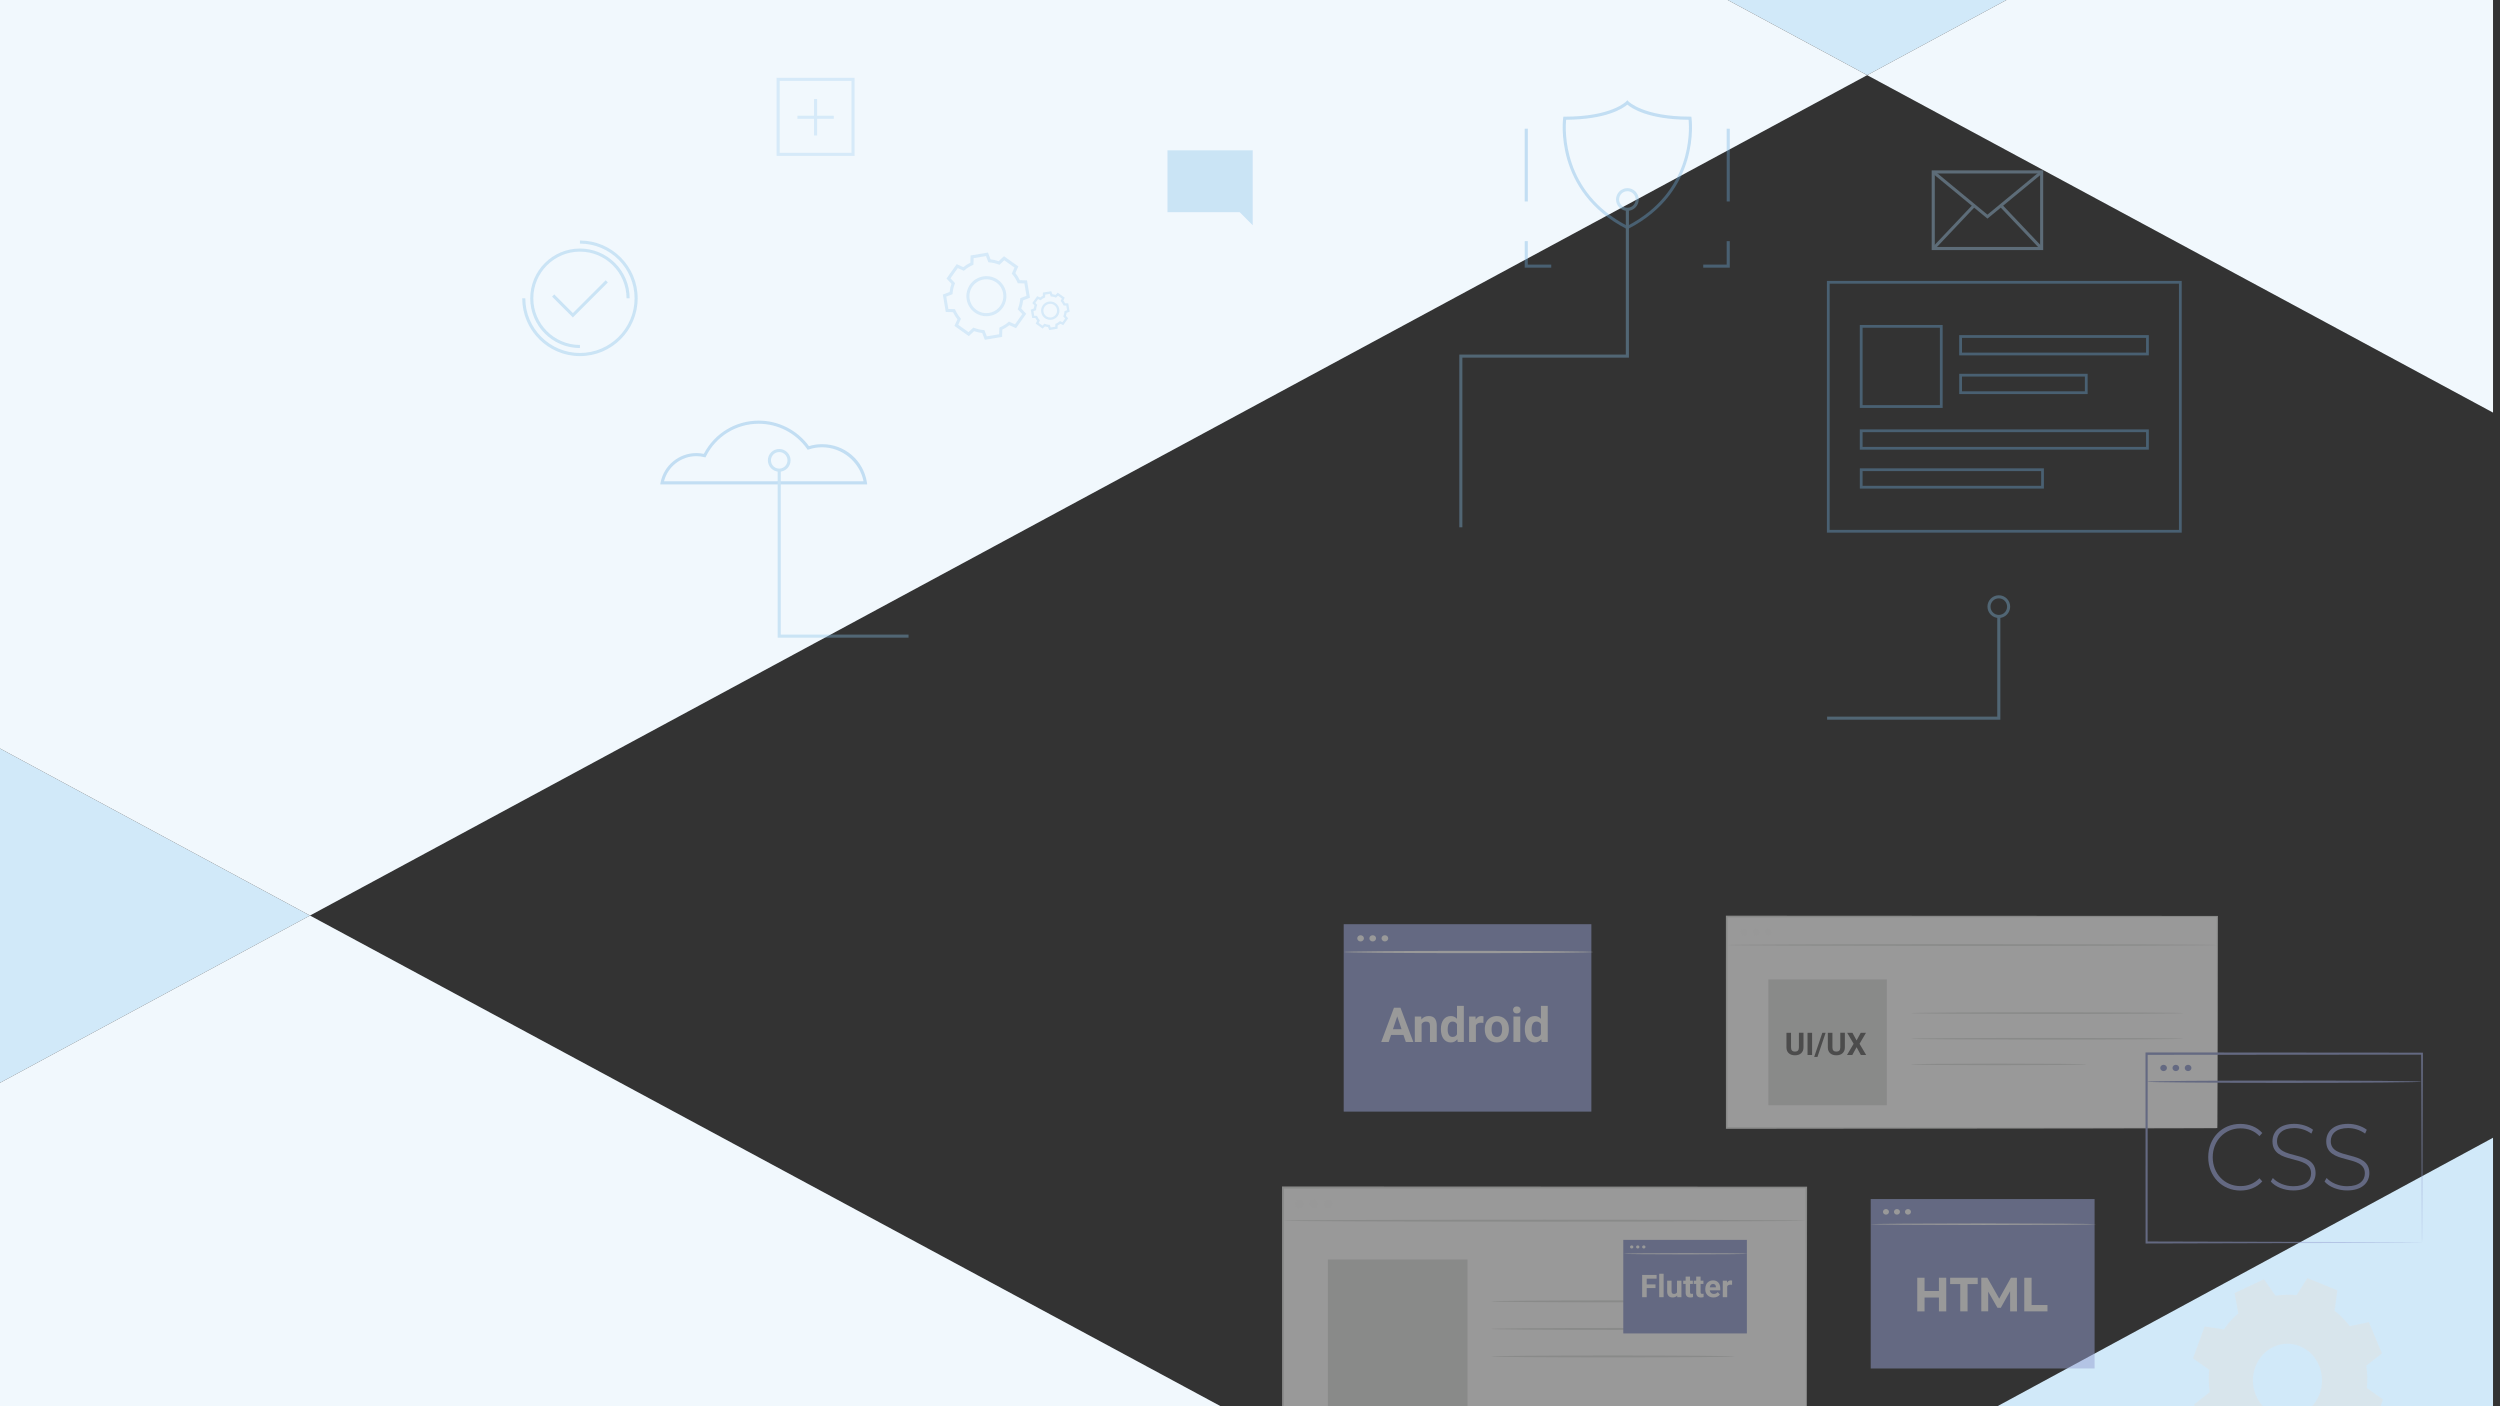 <?xml version="1.0" encoding="utf-8"?>
<!-- Generator: Adobe Illustrator 23.0.5, SVG Export Plug-In . SVG Version: 6.00 Build 0)  -->
<svg version="1.1" id="Layer_1" xmlns="http://www.w3.org/2000/svg" xmlns:xlink="http://www.w3.org/1999/xlink" x="0px" y="0px"
	 viewBox="0 0 1920 1080" style="enable-background:new 0 0 1920 1080;" xml:space="preserve">
<rect x="0" y="0" width="1920" height="1080" fill="#333333" stroke="none"/>
<style type="text/css">
	.st0{fill:#D1E9F9;}
	.st1{fill:#F1F8FD;}
	.st2{opacity:0.36;}
	.st3{fill:#6EAFE0;}
	.st4{fill:#85BEE7;}
	.st5{fill:#A6D1F0;}
	.st6{opacity:0.5;clip-path:url(#SVGID_2_);}
	.st7{fill:#FFFFFF;}
	.st8{fill:#E0E1E0;}
	.st9{opacity:0.3;}
	.st10{opacity:0.3;fill:#E0E1E0;enable-background:new    ;}
	.st11{fill-rule:evenodd;clip-rule:evenodd;fill:#E0E1E0;}
	.st12{opacity:0.3;fill:#EBEBEB;enable-background:new    ;}
	.st13{fill:#95A0D1;}
	.st14{fill:#010101;fill-opacity:0.55;}
</style>
<path class="st0" d="M-10.57,837.31l248.64-134.17L-10.57,569.15V837.31z"/>
<path class="st0" d="M1312.46-7.77l121.52,65.49l121.37-65.49H1312.46z"/>
<path class="st1" d="M-10.57,837.31v253.82h968.73L238.07,703.14L-10.57,837.31z"/>
<path class="st1" d="M1555.35-7.77l-121.37,65.49l480.66,259.15V-7.77H1555.35z"/>
<path class="st1" d="M-10.57-7.77v576.92l248.64,133.98L1433.98,57.73L1312.46-7.77H-10.57z"/>
<path class="st0" d="M1513.4,1091.13h401.24V873.79L1513.4,1091.13z"/>
<g class="st2">
	<path class="st3" d="M666.01,372H507.05l0.27-1.42c2.54-13.12,14.1-22.62,27.48-22.62c1.92,0,3.86,0.2,5.73,0.6
		c8.27-15.76,24.37-25.52,42.21-25.52c15.2,0,29.55,7.31,38.52,19.58c3.26-1,6.68-1.5,10.14-1.5c17.29,0,31.77,12.4,34.41,29.48
		L666.01,372z M509.97,369.63H663.2c-2.99-14.96-16.42-26.11-31.82-26.11c-3.49,0-6.93,0.55-10.22,1.65l-0.85,0.27l-0.5-0.72
		c-8.5-12.07-22.37-19.28-37.1-19.28c-17.24,0-32.76,9.58-40.51,25.02l-0.42,0.85l-0.92-0.22c-1.97-0.5-4.04-0.75-6.08-0.75
		C523.05,350.35,512.83,358.36,509.97,369.63z"/>
	<path class="st3" d="M1249.83,176.12l-0.55-0.27c-56.41-28.83-48.83-84.67-48.76-85.22l0.15-1.02h1.02
		c35.88,0,47.14-11.57,47.24-11.7l0.87-0.92l0.87,0.92c0.1,0.1,11.39,11.67,47.24,11.67h1.02l0.15,1.02
		c0.07,0.55,7.65,56.39-48.76,85.22L1249.83,176.12z M1202.77,91.99c-0.72,7.56-3.09,55.49,47.04,81.48
		c50.15-25.99,47.76-73.9,47.06-81.48c-31.14-0.2-43.83-8.88-47.06-11.62C1246.59,83.11,1233.91,91.79,1202.77,91.99z"/>
	<path class="st4" d="M697.76,489.74H597.25V361.1h2.39v126.27h98.12V489.74z"/>
	<path class="st4" d="M1123.11,404.97h-2.37V272.31h127.89V160.75h2.39v113.93h-127.92V404.97z"/>
	<path class="st4" d="M1536.28,552.74h-133.07v-2.37h130.68v-77.34h2.39V552.74z"/>
	<path class="st3" d="M1328.46,205.57h-20.38v-2.37h18.01V185.2h2.37V205.57z"/>
	<path class="st3" d="M1191.36,205.57h-20.38V185.2h2.37v18.01h18.01V205.57z"/>
	<path class="st3" d="M1328.47,98.83h-2.37v55.89h2.37V98.83z"/>
	<path class="st3" d="M1173.37,98.83h-2.39v55.89h2.39V98.83z"/>
	<path class="st4" d="M598.44,362.27c-4.81,0-8.72-3.92-8.72-8.73c0-4.81,3.91-8.73,8.72-8.73c4.81,0,8.72,3.91,8.72,8.73
		C607.16,358.36,603.25,362.27,598.44,362.27z M598.44,347.18c-3.51,0-6.35,2.84-6.35,6.36c0,3.52,2.84,6.36,6.35,6.36
		s6.35-2.84,6.35-6.36C604.8,350.05,601.96,347.18,598.44,347.18z"/>
	<path class="st4" d="M1249.83,161.95c-4.81,0-8.72-3.92-8.72-8.73s3.91-8.73,8.72-8.73c4.81,0,8.72,3.92,8.72,8.73
		C1258.55,158.01,1254.64,161.95,1249.83,161.95z M1249.83,146.84c-3.49,0-6.35,2.84-6.35,6.36s2.84,6.36,6.35,6.36
		c3.51,0,6.35-2.84,6.35-6.36C1256.19,149.71,1253.32,146.84,1249.83,146.84z"/>
	<path class="st4" d="M1535.09,474.63c-4.81,0-8.73-3.91-8.73-8.73c0-4.81,3.92-8.73,8.73-8.73c4.8,0,8.72,3.91,8.72,8.73
		C1543.81,470.72,1539.89,474.63,1535.09,474.63z M1535.09,459.54c-3.52,0-6.36,2.84-6.36,6.36s2.84,6.36,6.36,6.36
		c3.51,0,6.35-2.84,6.35-6.36S1538.6,459.54,1535.09,459.54z"/>
	<path class="st5" d="M656.32,119.7h-59.9V59.74h59.9V119.7L656.32,119.7z M598.79,117.33h55.14V62.11h-55.14V117.33z"/>
	<path class="st5" d="M627.54,76.08h-2.37v27.96h2.37V76.08z"/>
	<path class="st5" d="M640.35,88.88h-27.93v2.37h27.93V88.88z"/>
	<path class="st5" d="M1569.17,192.05h-85.64v-61.2h85.64V192.05z M1485.93,189.66h80.87v-56.42h-80.87V189.66z"/>
	<path class="st5" d="M1526.36,167.91l-42.38-34.94l1.52-1.85l40.86,33.72l40.87-33.72l1.52,1.85L1526.36,167.91z"/>
	<path class="st5" d="M1538.06,157.58l-1.72,1.63l30.73,32.42l1.72-1.63L1538.06,157.58z"/>
	<path class="st5" d="M1514.64,157.64l-30.71,32.45l1.72,1.63l30.71-32.45L1514.64,157.64z"/>
	<path class="st5" d="M805.79,253.51l-0.9-2.32c-0.8-0.1-1.57-0.27-2.34-0.55l-1.82,1.7l-5.28-3.77l1.02-2.27
		c-0.5-0.65-0.92-1.32-1.27-2.04l-2.49-0.07l-1.07-6.38l2.32-0.9c0.1-0.8,0.27-1.6,0.55-2.35l-1.69-1.82l3.76-5.29l2.27,1.02
		c0.65-0.5,1.32-0.92,2.04-1.27l0.07-2.49l6.38-1.07l0.9,2.32c0.8,0.1,1.59,0.27,2.34,0.55l1.82-1.7l5.28,3.77l-1.02,2.27
		c0.5,0.65,0.92,1.32,1.27,2.04l2.49,0.08l1.07,6.38l-2.32,0.9c-0.1,0.8-0.3,1.6-0.55,2.34l1.72,1.82l-3.76,5.29l-2.27-1.02
		c-0.62,0.5-1.32,0.92-2.04,1.27l-0.08,2.49L805.79,253.51z M802.15,248.59l0.52,0.2c0.95,0.38,1.94,0.6,2.96,0.67l0.55,0.05l0.77,2
		l3.51-0.6l0.08-2.15l0.52-0.22c0.92-0.42,1.79-0.95,2.57-1.6l0.42-0.35l1.94,0.87l2.07-2.89l-1.47-1.57l0.2-0.52
		c0.37-0.95,0.6-1.94,0.67-2.94l0.05-0.55l1.99-0.77l-0.6-3.52l-2.14-0.07l-0.22-0.5c-0.42-0.92-0.95-1.79-1.59-2.57l-0.35-0.42
		l0.87-1.95l-2.89-2.07l-1.57,1.47l-0.52-0.2c-0.95-0.37-1.94-0.6-2.94-0.67l-0.55-0.05l-0.77-2l-3.51,0.6l-0.07,2.15l-0.52,0.22
		c-0.92,0.42-1.79,0.95-2.57,1.6l-0.42,0.35l-1.94-0.87l-2.07,2.89l1.47,1.57l-0.2,0.52c-0.35,0.95-0.6,1.95-0.67,2.97l-0.05,0.55
		l-1.99,0.77l0.6,3.52l2.14,0.07l0.22,0.5c0.42,0.92,0.95,1.8,1.62,2.57l0.35,0.42l-0.87,1.95l2.89,2.07L802.15,248.59z
		 M806.56,245.63c-1.45,0-2.86-0.45-4.06-1.3c-3.16-2.25-3.91-6.66-1.64-9.83c2.24-3.17,6.65-3.91,9.82-1.65
		c1.54,1.1,2.54,2.72,2.87,4.57c0.32,1.85-0.13,3.72-1.2,5.26c-1.1,1.55-2.72,2.54-4.56,2.87
		C807.33,245.58,806.94,245.63,806.56,245.63z M806.59,233.31c-1.64,0-3.26,0.77-4.29,2.22c-0.82,1.15-1.15,2.54-0.9,3.92
		c0.22,1.4,1,2.59,2.14,3.42c1.15,0.82,2.54,1.15,3.91,0.9c1.37-0.22,2.59-1,3.41-2.14c0.82-1.15,1.15-2.54,0.9-3.92
		c-0.23-1.4-1-2.59-2.14-3.42C808.7,233.63,807.63,233.31,806.59,233.31z"/>
	<path class="st5" d="M756.33,260.96l-1.99-5.21c-2.14-0.25-4.24-0.72-6.25-1.42l-4.06,3.82l-11.01-7.86l2.27-5.09
		c-1.32-1.67-2.47-3.49-3.39-5.44l-5.56-0.18l-2.24-13.34l5.21-2c0.25-2.14,0.72-4.24,1.42-6.26l-3.81-4.07l7.82-11.02l5.08,2.27
		c1.67-1.35,3.49-2.47,5.43-3.39l0.17-5.56l13.33-2.25l1.99,5.21c2.14,0.25,4.24,0.72,6.25,1.42l4.06-3.82l11.01,7.86l-2.27,5.09
		c1.35,1.67,2.47,3.49,3.39,5.44l5.56,0.17l2.24,13.34l-5.21,2c-0.25,2.14-0.72,4.24-1.45,6.26l3.81,4.07l-7.85,11.02l-5.08-2.27
		c-1.67,1.35-3.49,2.47-5.43,3.39l-0.17,5.56L756.33,260.96z M747.54,251.59l0.7,0.27c2.27,0.87,4.64,1.4,7.05,1.62l0.75,0.07
		l1.82,4.76l9.49-1.6l0.15-5.09l0.67-0.3c2.22-1,4.28-2.27,6.13-3.84l0.57-0.47l4.66,2.07l5.58-7.86l-3.49-3.72l0.27-0.7
		c0.87-2.27,1.42-4.64,1.62-7.06l0.07-0.75l4.76-1.82l-1.59-9.5l-5.08-0.15l-0.3-0.67c-1-2.22-2.29-4.29-3.84-6.14l-0.47-0.57
		l2.07-4.66l-7.85-5.59l-3.71,3.49l-0.7-0.28c-2.27-0.87-4.63-1.4-7.05-1.62l-0.75-0.07l-1.82-4.76l-9.49,1.6l-0.17,5.09l-0.67,0.3
		c-2.22,1-4.29,2.27-6.13,3.84l-0.57,0.47l-4.66-2.07l-5.58,7.86l3.49,3.72l-0.27,0.7c-0.87,2.25-1.4,4.64-1.62,7.06l-0.08,0.75
		l-4.76,1.82l1.59,9.5l5.08,0.15l0.3,0.67c1,2.22,2.29,4.29,3.84,6.13l0.47,0.57l-2.07,4.66l7.85,5.59L747.54,251.59z
		 M757.53,242.86c-3.09,0-6.2-0.92-8.89-2.84c-6.9-4.91-8.52-14.54-3.61-21.47c4.91-6.91,14.53-8.53,21.43-3.62
		c6.9,4.91,8.52,14.54,3.61,21.45C767.07,240.61,762.34,242.86,757.53,242.86z M757.55,214.48c-4.06,0-8.07,1.9-10.61,5.46
		c-2.02,2.84-2.82,6.29-2.22,9.7c0.57,3.42,2.44,6.43,5.28,8.43c5.83,4.17,13.98,2.79,18.14-3.07c2.02-2.82,2.82-6.29,2.22-9.7
		c-0.57-3.42-2.44-6.43-5.28-8.43C762.81,215.25,760.17,214.48,757.55,214.48z"/>
	<path class="st4" d="M445.39,273.49c-24.44,0-44.32-19.93-44.32-44.4h2.37c0,23.17,18.81,42,41.96,42s41.96-18.83,41.96-42
		c0-23.14-18.81-42-41.96-42v-2.37c24.44,0,44.32,19.9,44.32,44.37C489.74,253.56,469.83,273.49,445.39,273.49z M445.39,267.3
		c-21.05,0-38.17-17.13-38.17-38.21c0-21.07,17.12-38.21,38.17-38.21s38.17,17.14,38.17,38.21h-2.37c0-19.75-16.05-35.84-35.8-35.84
		c-19.73,0-35.8,16.06-35.8,35.84c0,19.75,16.05,35.84,35.8,35.84V267.3z"/>
	<path class="st4" d="M439.96,243.81l-15.97-16.01l1.67-1.67l14.3,14.32l25.19-25.19l1.67,1.67L439.96,243.81z"/>
	<path class="st4" d="M896.61,115.46h65.48v47.51v10l-9.99-10h-55.49V115.46z"/>
	<path class="st3" d="M1491.96,313.29h-63.64v-63.7h63.64V313.29z M1430.47,311.14h59.37v-59.43h-59.37V311.14z"/>
	<path class="st3" d="M1650.3,272.93h-145.64v-15.56h145.64V272.93z M1506.81,270.81h141.37v-11.32h-141.37V270.81z"/>
	<path class="st3" d="M1650.3,345.34h-221.98v-15.56h221.98V345.34z M1430.47,343.22h217.71v-11.32h-217.71V343.22z"/>
	<path class="st3" d="M1569.72,375.24h-141.37v-15.56h141.37V375.24z M1430.47,373.12h137.13V361.8h-137.13V373.12z"/>
	<path class="st3" d="M1603.31,302.64h-98.62v-15.56h98.62V302.64z M1506.81,300.52h94.38v-11.32h-94.38V300.52z"/>
	<path class="st3" d="M1675.58,409.08h-272.52V215.74h272.5v193.34H1675.58z M1405.18,406.96h268.26v-189.1h-268.26V406.96z"/>
</g>
<g>
	<defs>
		<rect id="SVGID_1_" x="940.64" y="703.23" width="943" height="651"/>
	</defs>
	<clipPath id="SVGID_2_">
		<use xlink:href="#SVGID_1_"  style="overflow:visible;"/>
	</clipPath>
	<g class="st6">
		<path class="st7" d="M1387.25,911.99H985.29v285.7h401.96V911.99z"/>
		<path class="st8" d="M1387.25,1197.69c0,0-0.03-1.77-0.06-5.21c0-3.44-0.03-8.48-0.06-15.06c-0.03-13.22-0.1-32.61-0.16-57.45
			c-0.06-49.65-0.16-120.97-0.29-207.97l0.58,0.61c-110.74,0.03-250.47,0.1-401.92,0.17h-0.03l0.71-0.75
			c-0.03,101.79-0.03,198.56-0.06,285.7l-0.67-0.72c118.32,0.14,218.73,0.27,289.57,0.34c35.44,0.07,63.49,0.14,82.72,0.2
			c9.6,0.03,16.98,0.07,22.02,0.07c2.47,0.03,4.36,0.03,5.68,0.03C1386.57,1197.65,1387.25,1197.69,1387.25,1197.69
			s-0.61,0.03-1.86,0.03c-1.28,0-3.15,0.03-5.62,0.03c-4.98,0.03-12.33,0.03-21.86,0.07c-19.2,0.03-47.19,0.1-82.59,0.21
			c-70.97,0.07-171.51,0.2-289.99,0.34h-0.67v-0.72c-0.03-87.13-0.03-183.91-0.06-285.7v-0.75h0.71h0.03
			c151.42,0.07,291.15,0.1,401.92,0.17h0.58v0.61c-0.13,87.13-0.22,158.63-0.29,208.34c-0.06,24.77-0.13,44.13-0.16,57.32
			c-0.03,6.54-0.06,11.55-0.06,14.96C1387.28,1195.98,1387.25,1197.69,1387.25,1197.69z"/>
		<path class="st8" d="M985.29,937.48c0-0.41,89.91-0.75,200.79-0.75c110.94,0,200.82,0.34,200.82,0.75s-89.88,0.75-200.82,0.75
			C1075.2,938.26,985.29,937.92,985.29,937.48z"/>
		<g class="st9">
			<g class="st9">
				<path class="st10" d="M1001.15,924.63c0,1.87-1.44,3.41-3.21,3.41s-3.21-1.53-3.21-3.41c0-1.87,1.44-3.41,3.21-3.41
					S1001.15,922.76,1001.15,924.63z"/>
			</g>
		</g>
		<g class="st9">
			<g class="st9">
				<path class="st10" d="M1008.95,928.04c1.77,0,3.21-1.53,3.21-3.41c0-1.88-1.44-3.41-3.21-3.41c-1.77,0-3.21,1.53-3.21,3.41
					C1005.74,926.51,1007.18,928.04,1008.95,928.04z"/>
			</g>
		</g>
		<g class="st9">
			<g class="st9">
				<path class="st10" d="M1023.07,924.63c0,1.87-1.44,3.41-3.21,3.41s-3.21-1.53-3.21-3.41c0-1.87,1.44-3.41,3.21-3.41
					S1023.07,922.76,1023.07,924.63z"/>
			</g>
		</g>
		<path class="st8" d="M1127.05,967.29h-107.21v113.82h107.21V967.29z"/>
		<path class="st8" d="M1332.1,999.46c0,0.41-41.83,0.75-93.38,0.75c-51.58,0-93.41-0.34-93.41-0.75s41.79-0.75,93.41-0.75
			C1290.31,998.68,1332.1,999.02,1332.1,999.46z"/>
		<path class="st8" d="M1332.1,1020.62c0,0.41-41.83,0.75-93.38,0.75c-51.58,0-93.41-0.34-93.41-0.75c0-0.41,41.79-0.75,93.41-0.75
			C1290.31,1019.84,1332.1,1020.18,1332.1,1020.62z"/>
		<path class="st8" d="M1332.1,1041.75c0,0.41-41.83,0.75-93.38,0.75c-51.58,0-93.41-0.34-93.41-0.75c0-0.41,41.79-0.75,93.41-0.75
			C1290.31,1041,1332.1,1041.34,1332.1,1041.75z"/>
		<path class="st11" d="M1806.47,1097.02c-3.21,4.7-6.97,8.82-11.11,12.37l2.89,15.57l-22.6,10.63l-8.92-12.71
			c-5.26,0.89-10.69,1.06-16.11,0.44l-8.31,13.15l-23.05-9.44l2.15-15.68c-4.43-3.41-8.31-7.39-11.65-11.79l-14.67,3.07
			l-10.02-23.99l11.97-9.47c-0.83-5.59-0.99-11.35-0.42-17.11l-12.39-8.83l8.89-24.5l14.77,2.28c3.21-4.7,6.97-8.83,11.11-12.37
			l-2.89-15.57l22.6-10.63l8.92,12.71c5.26-0.89,10.69-1.06,16.11-0.44l8.31-13.15l23.05,9.44l-2.15,15.67
			c4.43,3.41,8.35,7.4,11.68,11.79l14.67-3.07l10.02,23.99l-11.97,9.47c0.83,5.59,0.99,11.35,0.42,17.11l12.39,8.83l-8.89,24.47
			L1806.47,1097.02z M1781.53,1070.27c5.27-14.52-1.54-30.81-15.21-36.39c-13.68-5.59-29.02,1.64-34.28,16.15
			c-5.26,14.52,1.54,30.8,15.21,36.39C1760.92,1092.01,1776.27,1084.79,1781.53,1070.27z"/>
		<path class="st7" d="M1702.89,703.88H1326.1v162.48h376.79V703.88z"/>
		<path class="st8" d="M1702.89,866.36c0,0-0.03-0.99-0.03-2.9c0-1.91-0.03-4.74-0.03-8.42c-0.03-7.43-0.06-18.3-0.1-32.34
			c-0.06-28.05-0.13-68.6-0.23-118.83l0.42,0.44c-95.85,0.03-229.29,0.1-376.79,0.2h-0.03l0.61-0.65
			c0,56.91-0.03,111.81-0.03,162.48l-0.58-0.61c109.17,0.1,203.29,0.21,270.15,0.27c33.45,0.07,60.09,0.14,78.36,0.17
			c9.15,0.03,16.18,0.07,20.96,0.07c2.38,0,4.17,0.03,5.43,0.03C1702.24,866.33,1702.89,866.36,1702.89,866.36s-0.61,0.03-1.8,0.03
			c-1.22,0-3.02,0.03-5.36,0.03c-4.75,0.03-11.78,0.03-20.86,0.07c-18.27,0.03-44.84,0.1-78.23,0.17
			c-66.96,0.07-161.2,0.17-270.54,0.27h-0.58v-0.61c0-50.67-0.03-105.57-0.03-162.48v-0.61h0.61h0.03
			c147.5,0.07,280.91,0.14,376.79,0.2h0.42v0.44c-0.1,50.33-0.16,90.98-0.23,119.06c-0.03,13.97-0.06,24.84-0.1,32.24
			c-0.03,3.65-0.03,6.44-0.03,8.35C1702.92,865.41,1702.89,866.36,1702.89,866.36z"/>
		<path class="st8" d="M1326.45,725.79c0-0.34,84.23-0.65,188.11-0.65c103.91,0,188.11,0.27,188.11,0.65
			c0,0.34-84.2,0.65-188.11,0.65C1410.68,726.41,1326.45,726.13,1326.45,725.79z"/>
		<g class="st9">
			<g class="st9">
				<path class="st12" d="M1342.24,715.98c0,1.6-1.22,2.9-2.73,2.9s-2.73-1.29-2.73-2.9c0-1.6,1.22-2.9,2.73-2.9
					S1342.24,714.38,1342.24,715.98z"/>
			</g>
		</g>
		<g class="st9">
			<g class="st9">
				<path class="st12" d="M1351.62,715.98c0,1.6-1.22,2.9-2.73,2.9c-1.51,0-2.73-1.29-2.73-2.9c0-1.6,1.22-2.9,2.73-2.9
					C1350.4,713.08,1351.62,714.38,1351.62,715.98z"/>
			</g>
		</g>
		<g class="st9">
			<g class="st9">
				<path class="st12" d="M1358.1,718.88c1.51,0,2.73-1.3,2.73-2.9c0-1.6-1.22-2.9-2.73-2.9c-1.51,0-2.73,1.3-2.73,2.9
					C1355.37,717.58,1356.59,718.88,1358.1,718.88z"/>
			</g>
		</g>
		<path class="st8" d="M1449.1,752.2h-91v96.61h91V752.2z"/>
		<path class="st8" d="M1676.82,778.07c0,0.34-46.83,0.65-104.58,0.65c-57.78,0-104.61-0.27-104.61-0.65
			c0-0.34,46.83-0.65,104.61-0.65C1629.99,777.45,1676.82,777.73,1676.82,778.07z"/>
		<path class="st8" d="M1676.82,797.76c0,0.34-46.83,0.65-104.58,0.65c-57.78,0-104.61-0.27-104.61-0.65
			c0-0.34,46.83-0.65,104.61-0.65C1629.99,797.12,1676.82,797.42,1676.82,797.76z"/>
		<path class="st8" d="M1602.29,817.46c0,0.03-0.48,0.1-1.38,0.14c-1.03,0.03-2.31,0.07-3.92,0.1c-3.56,0.04-8.44,0.1-14.44,0.21
			c-12.33,0.03-29.08,0.1-47.61,0.17c-18.52-0.07-35.28-0.14-47.6-0.17c-5.97-0.07-10.85-0.14-14.44-0.21
			c-1.6-0.03-2.89-0.1-3.92-0.1c-0.9-0.03-1.38-0.07-1.38-0.14c0-0.03,0.48-0.1,1.38-0.14c1.03-0.03,2.31-0.07,3.92-0.1
			c3.56-0.03,8.44-0.1,14.44-0.2c12.33-0.03,29.08-0.1,47.6-0.17c18.52,0.07,35.28,0.14,47.61,0.17c5.97,0.07,10.85,0.14,14.44,0.2
			c1.6,0.03,2.89,0.1,3.92,0.1C1601.8,817.36,1602.29,817.39,1602.29,817.46z"/>
		<path class="st13" d="M1222.16,709.78h-190.19v143.94h190.19V709.78z"/>
		<path class="st7" d="M1223.67,731.14c0,0.48-42.95,0.89-95.88,0.89c-52.97,0-95.88-0.41-95.88-0.89c0-0.48,42.92-0.89,95.88-0.89
			C1180.72,730.26,1223.67,730.67,1223.67,731.14z"/>
		<path class="st7" d="M1047.5,720.65c0,1.33-1.16,2.39-2.57,2.39c-1.41,0-2.57-1.06-2.57-2.39c0-1.33,1.16-2.39,2.57-2.39
			C1046.35,718.26,1047.5,719.32,1047.5,720.65z"/>
		<path class="st7" d="M1056.81,720.65c0,1.33-1.16,2.39-2.57,2.39s-2.57-1.06-2.57-2.39c0-1.33,1.16-2.39,2.57-2.39
			C1055.69,718.26,1056.81,719.32,1056.81,720.65z"/>
		<path class="st7" d="M1063.58,723.03c1.42,0,2.57-1.07,2.57-2.39c0-1.32-1.15-2.39-2.57-2.39s-2.57,1.07-2.57,2.39
			C1061.02,721.96,1062.17,723.03,1063.58,723.03z"/>
		<path class="st7" d="M1077.84,794.81h-9.5l-1.81,5.42h-5.76l9.79-26.3h5.02l9.85,26.3h-5.76L1077.84,794.81z M1069.8,790.42h6.58
			l-3.31-9.85L1069.8,790.42z M1091.48,780.69l0.16,2.26c1.4-1.75,3.27-2.62,5.62-2.62c2.07,0,3.61,0.61,4.63,1.82
			c1.01,1.22,1.53,3.04,1.55,5.46v12.63h-5.22v-12.5c0-1.11-0.24-1.91-0.72-2.4c-0.48-0.51-1.28-0.76-2.4-0.76
			c-1.47,0-2.57,0.63-3.31,1.88v13.78h-5.22v-19.55H1091.48z M1106.6,790.32c0-3.05,0.68-5.47,2.04-7.28
			c1.37-1.81,3.25-2.71,5.62-2.71c1.9,0,3.47,0.71,4.72,2.13v-9.97h5.24v27.75h-4.72l-0.25-2.08c-1.3,1.63-2.98,2.44-5.02,2.44
			c-2.3,0-4.15-0.9-5.55-2.71C1107.29,796.07,1106.6,793.54,1106.6,790.32z M1111.82,790.69c0,1.83,0.32,3.23,0.96,4.21
			c0.64,0.98,1.56,1.46,2.78,1.46c1.61,0,2.75-0.68,3.41-2.04v-7.71c-0.65-1.36-1.78-2.04-3.38-2.04
			C1113.08,784.57,1111.82,786.61,1111.82,790.69z M1139.25,785.58c-0.71-0.1-1.34-0.14-1.88-0.14c-1.97,0-3.27,0.67-3.88,2.01
			v12.79h-5.22v-19.55h4.93l0.14,2.33c1.05-1.79,2.5-2.69,4.35-2.69c0.58,0,1.12,0.08,1.63,0.23L1139.25,785.58z M1140.31,790.28
			c0-1.94,0.37-3.67,1.12-5.18c0.75-1.52,1.82-2.69,3.22-3.52c1.41-0.83,3.04-1.25,4.9-1.25c2.64,0,4.79,0.81,6.45,2.42
			c1.68,1.61,2.61,3.81,2.8,6.58l0.04,1.34c0,3-0.84,5.41-2.51,7.23c-1.67,1.81-3.92,2.71-6.74,2.71s-5.07-0.9-6.76-2.71
			c-1.67-1.81-2.51-4.26-2.51-7.37V790.28z M1145.54,790.66c0,1.85,0.35,3.28,1.05,4.26c0.7,0.98,1.7,1.46,3,1.46
			c1.27,0,2.25-0.48,2.96-1.45c0.71-0.98,1.07-2.53,1.07-4.66c0-1.82-0.36-3.23-1.07-4.23c-0.71-1-1.71-1.5-3-1.5
			c-1.28,0-2.27,0.5-2.96,1.5C1145.88,787.04,1145.54,788.58,1145.54,790.66z M1167.56,800.23h-5.24v-19.55h5.24V800.23z
			 M1162.01,775.63c0-0.78,0.26-1.43,0.78-1.93c0.53-0.51,1.25-0.76,2.15-0.76c0.89,0,1.6,0.25,2.13,0.76
			c0.53,0.51,0.8,1.15,0.8,1.93c0,0.79-0.27,1.45-0.81,1.95c-0.53,0.51-1.23,0.76-2.11,0.76c-0.88,0-1.59-0.25-2.13-0.76
			C1162.28,777.07,1162.01,776.42,1162.01,775.63z M1171.06,790.32c0-3.05,0.68-5.47,2.04-7.28c1.37-1.81,3.25-2.71,5.62-2.71
			c1.9,0,3.47,0.71,4.71,2.13v-9.97h5.24v27.75h-4.72l-0.25-2.08c-1.3,1.63-2.97,2.44-5.02,2.44c-2.3,0-4.15-0.9-5.55-2.71
			C1171.76,796.07,1171.06,793.54,1171.06,790.32z M1176.28,790.69c0,1.83,0.32,3.23,0.96,4.21c0.64,0.98,1.57,1.46,2.78,1.46
			c1.61,0,2.75-0.68,3.41-2.04v-7.71c-0.65-1.36-1.78-2.04-3.38-2.04C1177.54,784.57,1176.28,786.61,1176.28,790.69z"/>
		<path class="st13" d="M1341.6,952.23h-94.92v71.84h94.92V952.23z"/>
		<path class="st7" d="M1342.35,962.9c0,0.24-21.44,0.44-47.85,0.44c-26.43,0-47.85-0.2-47.85-0.44c0-0.24,21.42-0.44,47.85-0.44
			C1320.91,962.46,1342.35,962.66,1342.35,962.9z"/>
		<path class="st7" d="M1254.43,957.66c0,0.66-0.58,1.19-1.28,1.19s-1.28-0.53-1.28-1.19c0-0.66,0.58-1.19,1.28-1.19
			S1254.43,957,1254.43,957.66z"/>
		<path class="st7" d="M1259.07,957.66c0,0.66-0.58,1.19-1.28,1.19s-1.28-0.53-1.28-1.19c0-0.66,0.58-1.19,1.28-1.19
			C1258.51,956.47,1259.07,957,1259.07,957.66z"/>
		<path class="st7" d="M1262.45,958.85c0.71,0,1.28-0.53,1.28-1.19c0-0.66-0.57-1.19-1.28-1.19s-1.28,0.53-1.28,1.19
			C1261.17,958.32,1261.75,958.85,1262.45,958.85z"/>
		<path class="st7" d="M1271.43,989.26h-6.75v6.97h-3.52v-17.06h11.11v2.85h-7.59v4.41h6.75V989.26z M1277.66,996.23h-3.4v-18h3.4
			V996.23z M1288.06,994.95c-0.84,1.02-1.99,1.52-3.47,1.52c-1.36,0-2.4-0.39-3.12-1.17c-0.71-0.78-1.07-1.93-1.09-3.43v-8.31h3.39
			v8.19c0,1.32,0.6,1.98,1.8,1.98c1.15,0,1.94-0.4,2.37-1.2v-8.98h3.4v12.68h-3.19L1288.06,994.95z M1297.95,980.44v3.12h2.17v2.48
			h-2.17v6.33c0,0.47,0.09,0.8,0.27,1.01c0.18,0.2,0.52,0.3,1.03,0.3c0.38,0,0.71-0.03,1-0.08v2.57c-0.66,0.2-1.35,0.3-2.05,0.3
			c-2.38,0-3.59-1.2-3.63-3.6v-6.83h-1.85v-2.48h1.85v-3.12H1297.95z M1306.06,980.44v3.12h2.17v2.48h-2.17v6.33
			c0,0.47,0.09,0.8,0.27,1.01c0.18,0.2,0.52,0.3,1.03,0.3c0.38,0,0.71-0.03,1-0.08v2.57c-0.66,0.2-1.35,0.3-2.05,0.3
			c-2.38,0-3.59-1.2-3.63-3.6v-6.83h-1.85v-2.48h1.85v-3.12H1306.06z M1315.95,996.47c-1.86,0-3.38-0.57-4.55-1.71
			c-1.16-1.14-1.75-2.66-1.75-4.56v-0.33c0-1.27,0.25-2.41,0.74-3.41c0.49-1.01,1.19-1.78,2.09-2.32c0.91-0.55,1.94-0.82,3.09-0.82
			c1.73,0,3.1,0.55,4.09,1.64c1,1.09,1.5,2.64,1.5,4.65V991h-8.07c0.11,0.83,0.44,1.49,0.98,1.99c0.55,0.5,1.25,0.75,2.1,0.75
			c1.31,0,2.32-0.47,3.06-1.42l1.66,1.86c-0.51,0.72-1.2,1.28-2.06,1.69C1317.97,996.27,1317,996.47,1315.95,996.47z
			 M1315.56,986.06c-0.67,0-1.22,0.23-1.64,0.68c-0.41,0.45-0.68,1.1-0.8,1.95h4.71v-0.27c-0.02-0.75-0.22-1.33-0.61-1.73
			C1316.84,986.27,1316.28,986.06,1315.56,986.06z M1330.22,986.73c-0.46-0.06-0.87-0.09-1.22-0.09c-1.28,0-2.12,0.43-2.52,1.3v8.3
			h-3.39v-12.68h3.2l0.09,1.51c0.68-1.16,1.62-1.75,2.82-1.75c0.38,0,0.73,0.05,1.06,0.15L1330.22,986.73z"/>
		<path class="st13" d="M1608.64,920.88h-171.93v130.11h171.93V920.88z"/>
		<path class="st7" d="M1494.72,981.3v25.83h-5.62v-10.6h-11.04v10.6h-5.62V981.3h5.62v10.19h11.04V981.3H1494.72z"/>
		<path class="st7" d="M1505.5,986.17h-7.8v-4.87h21.19v4.87h-7.8v20.96h-5.62v-20.96H1505.5z"/>
		<path class="st7" d="M1554.64,981.3h5.62v20.96h12.2v4.87h-17.82V981.3z"/>
		<path class="st7" d="M1543.79,1007.13l-0.03-15.5l-7.16,12.78h-2.54l-7.13-12.44v15.16h-5.3V981.3h4.65l9.12,16.05l8.96-16.05
			h4.62l0.06,25.83H1543.79z"/>
		<path class="st7" d="M1610.02,940.2c0,0.31-38.81,0.58-86.67,0.58c-47.89,0-86.7-0.27-86.7-0.58s38.81-0.58,86.7-0.58
			C1571.21,939.62,1610.02,939.9,1610.02,940.2z"/>
		<path class="st7" d="M1450.74,930.7c0,1.19-1.03,2.15-2.31,2.15c-1.28,0-2.31-0.95-2.31-2.15c0-1.19,1.03-2.15,2.31-2.15
			C1449.71,928.55,1450.74,929.5,1450.74,930.7z"/>
		<path class="st7" d="M1459.18,930.7c0,1.19-1.03,2.15-2.31,2.15c-1.28,0-2.31-0.95-2.31-2.15c0-1.19,1.03-2.15,2.31-2.15
			C1458.16,928.55,1459.18,929.5,1459.18,930.7z"/>
		<path class="st7" d="M1467.63,930.7c0,1.19-1.03,2.15-2.31,2.15c-1.28,0-2.31-0.95-2.31-2.15c0-1.19,1.03-2.15,2.31-2.15
			C1466.6,928.55,1467.63,929.5,1467.63,930.7z"/>
		<path class="st13" d="M1695.92,888.71c0-14.69,10.53-25.56,24.62-25.56c6.71,0,12.74,2.32,16.89,6.99l-2.18,2.39
			c-4.08-4.26-9.02-5.96-14.57-5.96c-12.13,0-21.31,9.51-21.31,22.18c0,12.68,9.15,22.18,21.31,22.18c5.55,0,10.53-1.81,14.57-6.03
			l2.18,2.39c-4.14,4.67-10.18,7.05-16.89,7.05C1706.45,914.27,1695.92,903.4,1695.92,888.71z"/>
		<path class="st13" d="M1743.97,907.42l1.57-2.73c3.24,3.61,9.31,6.34,15.67,6.34c9.5,0,13.71-4.4,13.71-9.88
			c0-15.13-29.66-6.03-29.66-24.64c0-7.12,5.17-13.39,16.82-13.39c5.23,0,10.66,1.74,14.32,4.53l-1.28,2.96
			c-3.95-2.9-8.76-4.26-13.03-4.26c-9.21,0-13.35,4.53-13.35,10.09c0,15.13,29.63,6.2,29.63,24.5c0,7.12-5.36,13.32-17.11,13.32
			C1754.21,914.27,1747.41,911.48,1743.97,907.42z"/>
		<path class="st13" d="M1785.26,907.42l1.57-2.73c3.24,3.61,9.31,6.34,15.67,6.34c9.5,0,13.71-4.4,13.71-9.88
			c0-15.13-29.66-6.03-29.66-24.64c0-7.12,5.17-13.39,16.82-13.39c5.23,0,10.66,1.74,14.32,4.53l-1.28,2.96
			c-3.95-2.9-8.76-4.26-13.03-4.26c-9.21,0-13.35,4.53-13.35,10.09c0,15.13,29.63,6.2,29.63,24.5c0,7.12-5.36,13.32-17.11,13.32
			C1795.53,914.27,1788.72,911.48,1785.26,907.42z"/>
		<path class="st13" d="M1860.08,954.24c0,0-0.03-0.92-0.06-2.66c-0.03-1.81-0.03-4.36-0.06-7.67c-0.03-6.78-0.1-16.6-0.16-29.17
			c-0.1-25.18-0.19-61.37-0.35-105.5l0.67,0.72c-57.91,0.03-131.55,0.1-211.51,0.17h-0.03l0.84-0.89
			c-0.03,51.49-0.03,100.53-0.06,145.03l-0.77-0.82c62.05,0.17,114.82,0.31,152.15,0.41c18.65,0.1,33.45,0.17,43.62,0.2
			c5.04,0.03,8.92,0.07,11.65,0.1c1.28,0.03,2.28,0.03,3.02,0.03C1859.73,954.21,1860.08,954.24,1860.08,954.24
			s-0.32,0.03-0.96,0.03c-0.71,0-1.67,0.03-2.92,0.03c-2.67,0.03-6.52,0.07-11.49,0.1c-10.14,0.07-24.88,0.14-43.46,0.2
			c-37.46,0.1-90.39,0.24-152.67,0.41h-0.77v-0.82c-0.03-44.47-0.03-93.51-0.06-145.03v-0.89h0.83h0.03
			c79.93,0.07,153.6,0.14,211.51,0.17h0.67v0.72c-0.16,44.33-0.26,80.63-0.35,105.95c-0.06,12.51-0.13,22.29-0.16,29
			c-0.03,3.27-0.06,5.76-0.06,7.53C1860.14,953.43,1860.08,954.24,1860.08,954.24z"/>
		<path class="st13" d="M1860.08,830.75c0,0.48-47.38,0.89-105.8,0.89c-58.45,0-105.8-0.41-105.8-0.89s47.35-0.89,105.8-0.89
			C1812.7,829.86,1860.08,830.27,1860.08,830.75z"/>
		<path class="st13" d="M1664.21,820.19c0,1.33-1.16,2.42-2.57,2.42s-2.57-1.09-2.57-2.42c0-1.33,1.16-2.42,2.57-2.42
			S1664.21,818.86,1664.21,820.19z"/>
		<path class="st13" d="M1673.61,820.19c0,1.33-1.15,2.42-2.57,2.42c-1.41,0-2.57-1.09-2.57-2.42c0-1.33,1.16-2.42,2.57-2.42
			C1672.46,817.77,1673.61,818.86,1673.61,820.19z"/>
		<path class="st13" d="M1683.02,820.19c0,1.33-1.16,2.42-2.57,2.42c-1.41,0-2.57-1.09-2.57-2.42c0-1.33,1.16-2.42,2.57-2.42
			C1681.86,817.77,1683.02,818.86,1683.02,820.19z"/>
		<path class="st14" d="M1385.08,793.17v11.24c0,1.87-0.59,3.34-1.76,4.43c-1.16,1.09-2.76,1.63-4.78,1.63
			c-1.99,0-3.57-0.53-4.75-1.58c-1.17-1.05-1.77-2.5-1.79-4.35v-11.37h3.52v11.26c0,1.12,0.27,1.93,0.8,2.45
			c0.54,0.51,1.28,0.76,2.23,0.76c1.98,0,2.98-1.04,3.01-3.12v-11.36H1385.08z M1391.7,810.23h-3.52v-17.06h3.52V810.23z
			 M1395.81,811.7h-2.52l6.28-18.53h2.52L1395.81,811.7z M1416.86,793.17v11.24c0,1.87-0.59,3.34-1.76,4.43
			c-1.16,1.09-2.76,1.63-4.78,1.63c-1.99,0-3.58-0.53-4.75-1.58c-1.17-1.05-1.77-2.5-1.79-4.35v-11.37h3.52v11.26
			c0,1.12,0.27,1.93,0.8,2.45c0.54,0.51,1.28,0.76,2.23,0.76c1.98,0,2.98-1.04,3.01-3.12v-11.36H1416.86z M1425.85,799.05l3.2-5.88
			h4.04l-4.97,8.46l5.1,8.6h-4.09l-3.28-5.98l-3.28,5.98h-4.09l5.1-8.6l-4.97-8.46h4.04L1425.85,799.05z"/>
	</g>
</g>
</svg>
